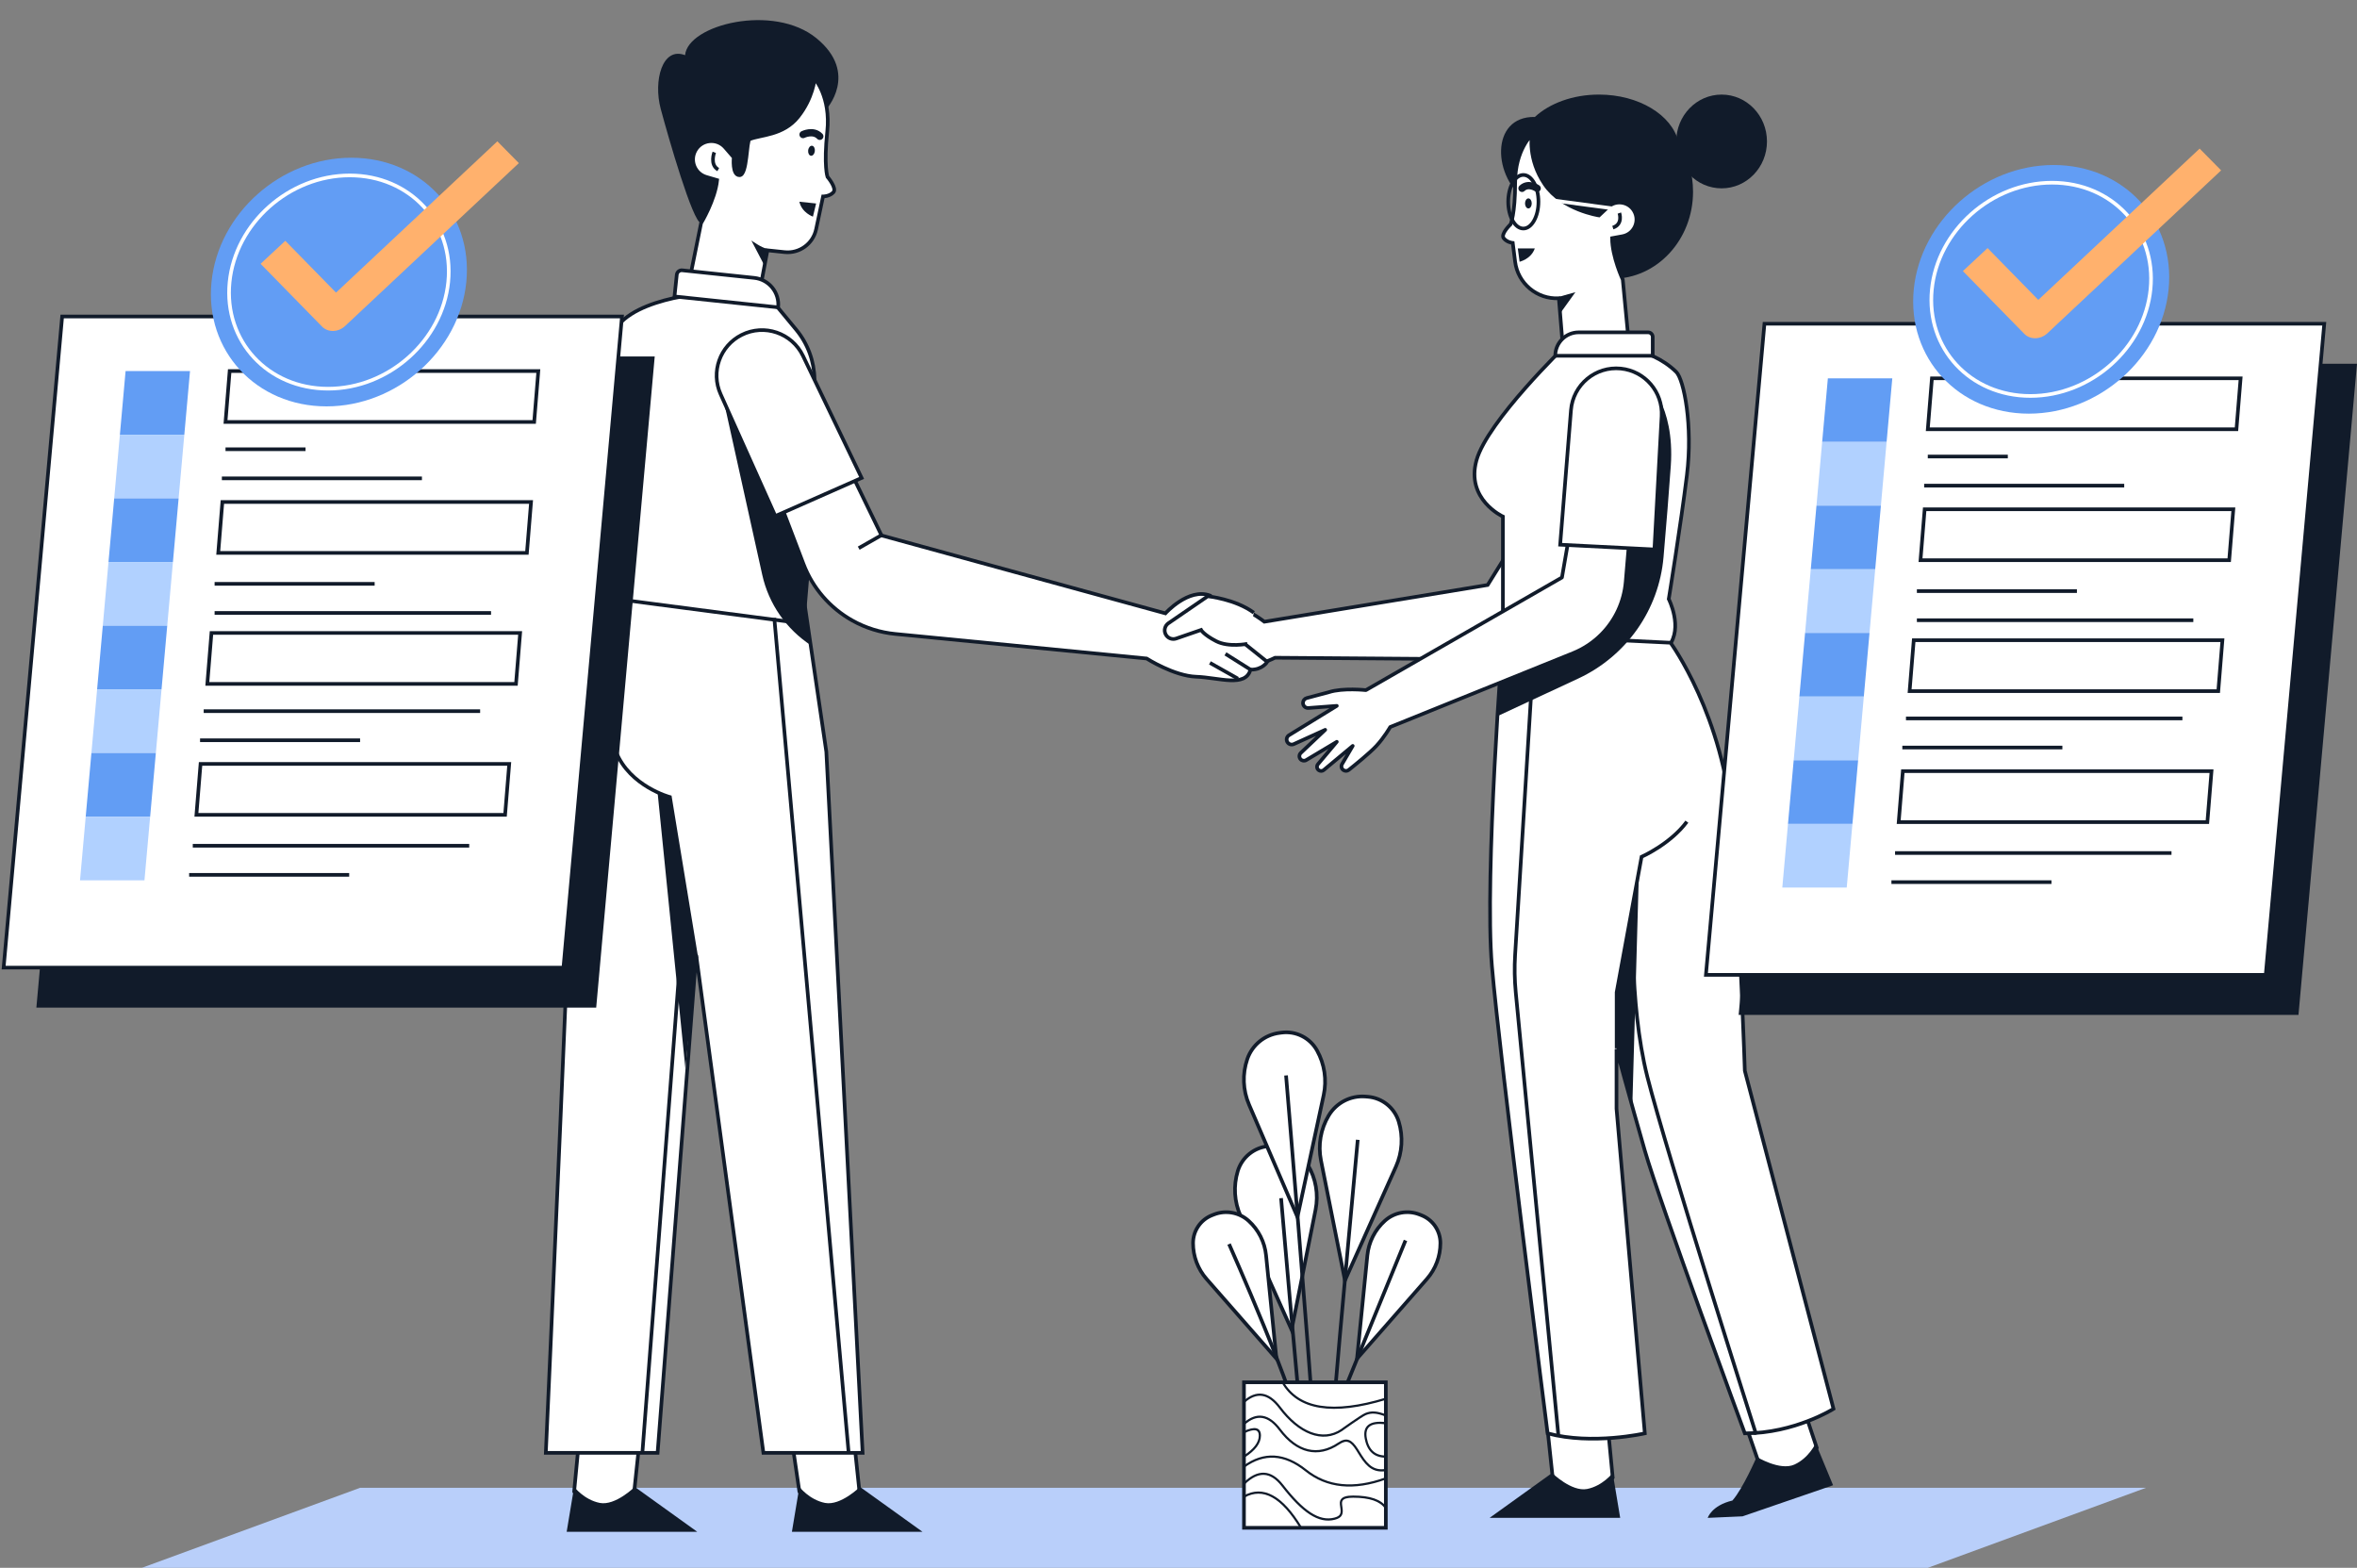 <svg width="648" height="431" viewBox="0 0 648 431" fill="none" xmlns="http://www.w3.org/2000/svg">
<rect x="0" y="0" width="648" height="431" fill="#808080" stroke="none"/>
<g id="Deal with customer">
<path id="Rectangle" fill-rule="evenodd" clip-rule="evenodd" d="M99 409H590L530 431H39L99 409Z" fill="#B9CFFA"/>
<g id="woman">
<path id="Path" fill-rule="evenodd" clip-rule="evenodd" d="M439.594 26C432.41 26 426.024 28.411 421.973 32.15C409.602 31.9 410.237 49 420.011 55.435C419.944 56.188 431.044 76.631 443.289 76.631C455.535 76.631 465.462 65.915 465.462 52.696C465.462 47.575 463.972 42.83 461.435 38.938C459.616 31.587 450.529 26 439.594 26Z" fill="#111B2A"/>
<path id="Path_2" fill-rule="evenodd" clip-rule="evenodd" d="M421.167 36.992C421.167 36.992 416.561 41.185 416.561 50.096C416.561 59.008 415.296 61.67 415.296 61.67C415.296 61.67 412.52 64.305 413.391 65.468C414.262 66.63 415.894 66.786 415.894 66.786L416.541 71.921C417.296 77.911 422.544 82.305 428.574 81.997L430.231 102.251L448.49 101.496L446.142 76.86C446.142 76.86 443.202 70.586 443.202 65.468L446.071 64.94C449.007 64.4 450.689 61.284 449.53 58.533C448.267 55.534 444.399 54.715 442.027 56.945L439.6 59.227C439.6 59.227 429.496 57.719 424.698 50.686C419.899 43.654 421.167 36.992 421.167 36.992Z" fill="white" stroke="#111B2A"/>
<path id="Oval" fill-rule="evenodd" clip-rule="evenodd" d="M473.314 51.776C466.426 51.776 460.842 46.006 460.842 38.888C460.842 31.77 466.426 26 473.314 26C480.202 26 485.786 31.77 485.786 38.888C485.786 46.006 480.202 51.776 473.314 51.776Z" fill="#111B2A"/>
<path id="Path 99" fill-rule="evenodd" clip-rule="evenodd" d="M416.222 149.196L408.997 160.816L347.609 170.913C347.609 170.913 341.757 166.41 337.74 166.13L338.513 170.28L323.99 171.946C323.99 171.946 326.054 175.478 328.56 175.653C329.169 179.582 334.961 183.214 339.702 183.545C344.443 183.875 350.552 180.813 350.552 180.813L403.942 181.207C407.133 181.231 410.296 180.594 413.23 179.339C418.231 177.198 422.32 173.366 424.78 168.514L430.615 157.006L416.222 149.196Z" fill="white" stroke="#111B2A"/>
<path id="Path 2" fill-rule="evenodd" clip-rule="evenodd" d="M441.441 95.066C441.441 95.066 453.255 94.797 460.842 102.251C462.943 104.315 465.462 116.975 463.77 130.659C462.078 144.343 458.785 164.677 458.785 164.677C458.785 164.677 462.788 172.568 458.785 177.611H413.183V142C413.183 142 402.925 137.293 405.927 126.53C408.93 115.766 430.382 95.066 430.382 95.066H441.441Z" fill="white" stroke="#111B2A"/>
<g id="Group 2">
<path id="Path 15" fill-rule="evenodd" clip-rule="evenodd" d="M442.283 394.765L443.376 406.217C443.376 406.217 439.861 411.613 434.428 411.613C428.994 411.613 426.869 406.217 426.869 406.217L425.479 393.117L442.283 394.765Z" fill="white" stroke="#111B2A"/>
<path id="Path 16" fill-rule="evenodd" clip-rule="evenodd" d="M443.376 404.923L445.428 417.252H409.55L426.721 404.923C426.721 404.923 432.053 410.174 436.34 409.326C440.627 408.477 443.376 404.923 443.376 404.923Z" fill="#111B2A"/>
</g>
<g id="Group 2 Copy">
<path id="Path 15_2" fill-rule="evenodd" clip-rule="evenodd" d="M495.834 387.094L499.475 398.006C499.475 398.006 497.264 404.055 491.97 405.277C486.676 406.499 483.391 401.72 483.391 401.72L479.09 389.267L495.834 387.094Z" fill="white" stroke="#111B2A"/>
<path id="Path 16_2" fill-rule="evenodd" clip-rule="evenodd" d="M499.185 396.745L503.957 408.297L479.069 416.848L469.493 417.267C469.493 417.267 470.55 413.85 476.288 412.503C479.242 409.143 482.956 400.492 482.956 400.492C482.956 400.492 489.332 404.409 493.319 402.618C497.305 400.827 499.185 396.745 499.185 396.745Z" fill="#111B2A"/>
</g>
<path id="Path 3" fill-rule="evenodd" clip-rule="evenodd" d="M459.272 176.69C459.272 176.69 473.958 196.766 476.225 226.913C478.492 257.06 479.696 294.354 479.696 294.354L504.076 387.297C504.076 387.297 493.379 394.037 479.696 394.037C479.696 394.037 456.362 330.75 452.204 316.304C448.045 301.857 444.42 288.389 444.42 288.389V304.788L452.204 394.037C452.204 394.037 437.741 397.335 425.48 394.037C425.48 394.037 412.299 290.506 410.17 265.613C408.042 240.721 413.219 174.453 413.219 174.453L459.272 176.69Z" fill="white" stroke="#111B2A"/>
<path id="Path 103" fill-rule="evenodd" clip-rule="evenodd" d="M452.548 104.483C452.548 104.483 460.494 111.192 459.348 128.028C458.876 134.959 458.099 144.415 457.348 153.142C456.098 167.67 447.126 180.377 433.906 186.529L411.73 196.848L412.679 183.36C412.679 183.36 427.723 178.268 434.786 163.158C441.849 148.047 445.502 113.142 445.502 113.142L452.548 104.483Z" fill="#111B2A"/>
<path id="Rectangle_2" d="M454.375 92.636C454.375 91.931 453.804 91.36 453.099 91.36H434.027C430.468 91.36 427.583 94.245 427.583 97.804H454.375V92.636Z" fill="white" stroke="#111B2A"/>
<path id="Path 8" fill-rule="evenodd" clip-rule="evenodd" d="M428.984 86.072L433.127 80.313L428.655 81.578L428.984 86.072Z" fill="#111B2A"/>
<path id="Path 9" d="M445.205 58.568C445.205 58.568 446.293 61.636 443.412 62.575" stroke="#111B2A"/>
<path id="Path 11" d="M444.457 288.2V272.796L451.311 235.536C451.311 235.536 459.187 232.078 463.77 225.884" stroke="#111B2A"/>
<path id="Path 12" d="M421.956 174.453L416.545 262.475C416.332 265.932 416.392 269.399 416.724 272.846L428.414 394.352" stroke="#111B2A"/>
<path id="Path 13" d="M449.087 248.514C449.087 248.514 447.668 275.324 452.9 296.02C458.131 316.717 482.817 394.352 482.817 394.352" stroke="#111B2A"/>
<path id="Path 99_2" fill-rule="evenodd" clip-rule="evenodd" d="M431.751 145.281L429.421 158.753L375.526 189.719C375.526 189.719 369.18 189.037 365.35 190.277L359.258 191.899C358.648 192.061 358.224 192.613 358.224 193.243C358.224 194.053 358.912 194.692 359.72 194.631L367.525 194.043L354.397 202.103C353.731 202.512 353.532 203.389 353.958 204.045C354.333 204.622 355.073 204.839 355.7 204.554L364.335 200.629L357.622 206.985C357.138 207.443 357.103 208.202 357.542 208.703C357.937 209.154 358.597 209.258 359.111 208.951L367.525 203.923L362.347 210.073C361.9 210.604 362.029 211.407 362.618 211.772C363.034 212.03 363.568 211.992 363.944 211.679L371.9 205.05L368.968 210.044C368.629 210.622 368.807 211.365 369.372 211.727C369.818 212.012 370.393 211.987 370.808 211.658C372.458 210.345 376.623 206.979 378.401 205.05C380.643 202.617 382.208 199.855 382.208 199.855L432.48 179.557C435.396 178.38 438.044 176.623 440.262 174.393C444.124 170.512 446.494 165.393 446.954 159.937L448.033 147.15L431.751 145.281Z" fill="white" stroke="#111B2A" stroke-linejoin="round"/>
<path id="Path 4" fill-rule="evenodd" clip-rule="evenodd" d="M431.9 112.751C432.461 105.765 438.657 100.608 445.628 101.324C452.259 102.005 457.188 107.772 456.827 114.428L454.84 151.046L428.927 149.737L431.9 112.751Z" fill="white" stroke="#111B2A"/>
<path id="Path 20" fill-rule="evenodd" clip-rule="evenodd" d="M448.784 303.453L450.553 240.589L444.457 271.108V288.2L448.784 303.453Z" fill="#111B2A"/>
<path id="Oval_2" fill-rule="evenodd" clip-rule="evenodd" d="M420.192 57.299C419.682 57.299 419.268 56.681 419.268 55.918C419.268 55.156 419.682 54.537 420.192 54.537C420.703 54.537 421.116 55.156 421.116 55.918C421.116 56.681 420.703 57.299 420.192 57.299Z" fill="#111B2A"/>
<path id="Path 21" d="M422.604 51.776C422.604 51.776 420.235 50.093 418.442 51.776" stroke="#111B2A" stroke-width="2" stroke-linecap="round"/>
<path id="Path 22" d="M422.879 54.537L443.412 57.299" stroke="white"/>
<path id="Oval_3" fill-rule="evenodd" clip-rule="evenodd" d="M418.807 62.822C416.51 62.822 414.649 59.525 414.649 55.458C414.649 51.391 416.51 48.093 418.807 48.093C421.103 48.093 422.964 51.391 422.964 55.458C422.964 59.525 421.103 62.822 418.807 62.822Z" stroke="#111B2A"/>
<path id="Path 23" fill-rule="evenodd" clip-rule="evenodd" d="M417.284 68.292L417.775 71.956C417.775 71.956 420.946 71.238 421.955 68.292H417.284Z" fill="#111B2A"/>
</g>
<g id="man">
<g id="Group 2_2">
<path id="Path 15_3" fill-rule="evenodd" clip-rule="evenodd" d="M158.939 398.581L157.846 410.046C157.846 410.046 161.362 415.447 166.798 415.447C172.233 415.447 174.36 410.046 174.36 410.046L175.75 396.931L158.939 398.581Z" fill="white" stroke="#111B2A"/>
<path id="Path 16_3" fill-rule="evenodd" clip-rule="evenodd" d="M157.845 408.75L155.793 421.093H191.686L174.507 408.75C174.507 408.75 169.174 414.006 164.885 413.157C160.596 412.308 157.845 408.75 157.845 408.75Z" fill="#111B2A"/>
</g>
<g id="Group 2 Copy 2">
<path id="Path 15_4" fill-rule="evenodd" clip-rule="evenodd" d="M218.091 398.581L219.77 410.046C219.77 410.046 223.287 415.447 228.722 415.447C234.158 415.447 236.284 410.046 236.284 410.046L234.902 396.931L218.091 398.581Z" fill="white" stroke="#111B2A"/>
<path id="Path 16_4" fill-rule="evenodd" clip-rule="evenodd" d="M219.77 408.75L217.718 421.093H253.611L236.432 408.75C236.432 408.75 231.099 414.006 226.81 413.157C222.521 412.308 219.77 408.75 219.77 408.75Z" fill="#111B2A"/>
</g>
<path id="Path 99_3" fill-rule="evenodd" clip-rule="evenodd" d="M183.73 129.217L181.801 147.408L203.344 216.367C203.344 216.367 213.066 216.094 217.459 218.939L213.292 222.809L227.002 235.982C227.002 235.982 221.997 238.174 219.257 236.399C215.439 240.159 206.486 239.539 201.301 236.182C196.117 232.825 192.264 224.737 192.264 224.737L165.46 169.605C160.026 159.801 158.213 148.398 160.339 137.393L162.47 126.365L183.73 129.217Z" fill="white" stroke="#111B2A"/>
<path id="Path 37" fill-rule="evenodd" clip-rule="evenodd" d="M166.058 163.039C166.058 163.039 158.121 184.066 158.121 202.582C158.121 221.098 150.061 399.392 150.061 399.392H180.79L191.394 262.55L209.879 399.392H237.157L227.179 206.669L220.772 163.039H166.058Z" fill="white" stroke="#111B2A"/>
<g id="Group 37">
<g id="Group 10">
<path id="Path 32" fill-rule="evenodd" clip-rule="evenodd" d="M192.739 61.352C190.441 61.11 183.723 37.65 181.653 29.946C179.582 22.241 182.053 12.743 188.342 15.168C189.106 6.772 212.697 0.853 224.492 10.53C236.287 20.207 227.075 30.163 227.075 30.163C227.075 30.163 195.037 61.593 192.739 61.352Z" fill="#111B2A"/>
<path id="Path_3" fill-rule="evenodd" clip-rule="evenodd" d="M223.972 21.61C223.972 21.61 228.437 26.604 227.437 36.117C226.438 45.629 227.494 48.612 227.494 48.612C227.494 48.612 230.173 51.737 229.109 52.88C228.046 54.023 226.279 54.005 226.279 54.005L224.374 63.009C223.526 67.018 219.786 69.738 215.711 69.31L210.987 68.813L206.939 90.245L187.46 87.382L192.739 61.352C192.739 61.352 196.593 54.986 197.167 49.523L194.152 48.636C191.07 47.731 189.62 44.204 191.174 41.392C192.863 38.337 197.078 37.896 199.363 40.536L201.727 43.268C201.727 43.268 201.204 48.244 203.344 48.168C205.483 48.093 205.211 38.62 206.082 38.263C209.122 37.018 215.338 37.269 219.437 32.104C223.536 26.939 223.972 21.61 223.972 21.61Z" fill="white" stroke="#111B2A"/>
<path id="Path 8_2" fill-rule="evenodd" clip-rule="evenodd" d="M210.151 72.977L206.568 66.114C206.568 66.114 209.503 68.175 210.644 68.295C211.784 68.414 210.151 72.977 210.151 72.977Z" fill="#111B2A"/>
<path id="Path 9_2" d="M196.371 41.876C196.371 41.876 195.045 45.284 197.465 46.624" stroke="#111B2A"/>
<path id="Oval_4" fill-rule="evenodd" clip-rule="evenodd" d="M222.957 42.817C223.465 42.87 223.941 42.298 224.021 41.538C224.101 40.779 223.754 40.12 223.246 40.067C222.739 40.014 222.262 40.586 222.183 41.345C222.103 42.105 222.45 42.763 222.957 42.817Z" fill="#111B2A"/>
<path id="Path 21_2" d="M220.782 36.988C220.782 36.988 223.574 35.588 225.378 37.471" stroke="#111B2A" stroke-width="2" stroke-linecap="round"/>
<path id="Path 23_2" fill-rule="evenodd" clip-rule="evenodd" d="M224.366 55.938L223.498 59.553C223.498 59.553 220.453 58.506 219.771 55.455L224.366 55.938Z" fill="#111B2A"/>
</g>
<path id="Path 4_2" fill-rule="evenodd" clip-rule="evenodd" d="M192.19 99.839C193.46 92.939 188.804 86.346 181.877 85.235C175.297 84.18 169.047 88.473 167.671 94.993L160.082 130.934L185.463 136.366L192.19 99.839Z" fill="white" stroke="#111B2A"/>
<path id="Path 2_2" fill-rule="evenodd" clip-rule="evenodd" d="M199.487 80.206C199.487 80.206 177.606 80.555 170.074 89.269C162.543 97.983 165.853 129.429 165.853 129.429C165.853 129.429 156.818 163.039 171.044 164.886L220.401 171.352L224.39 133.397L223.934 104.301C223.855 99.297 222.073 94.47 218.882 90.616L211.29 81.446L199.487 80.206Z" fill="white" stroke="#111B2A"/>
<path id="Path 10" fill-rule="evenodd" clip-rule="evenodd" d="M199.091 110.733L209.56 158.014C211.332 166.017 216.179 173.003 223.056 177.463L221.607 168.8L223.048 151.676L199.091 110.733Z" fill="#111B2A"/>
<path id="Rectangle_3" d="M186.063 75.523C186.142 74.774 186.814 74.23 187.563 74.309L207.368 76.391C211.418 76.816 214.356 80.444 213.93 84.493L185.435 81.499L186.063 75.523Z" fill="white" stroke="#111B2A"/>
<path id="Path 99_4" fill-rule="evenodd" clip-rule="evenodd" d="M234.588 131.169L242.355 147.194L320.398 168.611C320.398 168.611 326.729 161.546 332.635 163.703L332.251 169.027L348.405 181.948C348.405 181.948 347.05 184.196 343.784 184.081C342.462 189.084 335.086 186.254 328.908 186.037C322.73 185.82 315.243 181.025 315.243 181.025L246.123 174.276C241.989 173.873 237.983 172.619 234.356 170.594C228.179 167.143 223.412 161.63 220.891 155.018L214.906 139.322L234.588 131.169Z" fill="white" stroke="#111B2A"/>
<g id="Path 101">
<path fill-rule="evenodd" clip-rule="evenodd" d="M344.694 168.428C339.647 164.692 332.043 163.915 332.043 163.915L321.237 171.322C320.264 171.99 319.926 173.27 320.444 174.331C320.971 175.413 322.223 175.931 323.361 175.538L330.206 173.176C330.206 173.176 330.905 174.469 334.349 176.255C337.794 178.04 342.933 176.986 342.933 176.986" fill="white"/>
<path d="M344.694 168.428C339.647 164.692 332.043 163.915 332.043 163.915L321.237 171.322C320.264 171.99 319.926 173.27 320.444 174.331V174.331C320.971 175.413 322.223 175.931 323.361 175.538L330.206 173.176C330.206 173.176 330.905 174.469 334.349 176.255C337.794 178.04 342.933 176.986 342.933 176.986" stroke="#111B2A"/>
</g>
<path id="Path 100" d="M242.704 146.91L236.079 150.691" stroke="#111B2A"/>
<path id="Path 4_3" fill-rule="evenodd" clip-rule="evenodd" d="M220.762 97.825C217.733 91.519 210.116 88.93 203.872 92.085C197.914 95.094 195.376 102.257 198.109 108.346L213.152 141.864L236.882 131.385L220.762 97.825Z" fill="white" stroke="#111B2A"/>
<path id="Path 102" d="M343.784 184.081L336.902 179.747" stroke="#111B2A"/>
<path id="Path 102 Copy" d="M340.345 186.568L332.641 182.222" stroke="#111B2A"/>
</g>
<path id="Path 39" d="M188.433 244.892L176.605 399.392" stroke="#111B2A"/>
<path id="Path 40" d="M212.873 169.882L233.317 399.392" stroke="#111B2A"/>
<path id="Path 41" fill-rule="evenodd" clip-rule="evenodd" d="M180.79 217.898L188.433 293.742L191.481 263.538L184.181 219.115L180.79 217.898Z" fill="#111B2A"/>
<path id="Path 38" d="M191.481 263.538L184.181 219.115C184.181 219.115 173.185 216.198 169.35 206.669" stroke="#111B2A"/>
</g>
<g id="plant">
<g id="Group 12 Copy">
<path id="Path 51" fill-rule="evenodd" clip-rule="evenodd" d="M355.091 365.569L361.681 332.576C362.527 328.343 361.77 323.948 359.559 320.247C357.454 316.724 353.539 314.699 349.45 315.021L348.822 315.071C344.849 315.383 341.468 318.1 340.301 321.918C339.053 325.998 339.327 330.392 341.07 334.282L355.091 365.569Z" fill="white" stroke="#111B2A"/>
<path id="Path 96" d="M352.2 329.375C352.2 329.375 356.684 381.929 358.194 395.03" stroke="#111B2A"/>
</g>
<g id="Group 12 Copy 2">
<path id="Path 51_2" fill-rule="evenodd" clip-rule="evenodd" d="M369.759 351.992L363.168 318.999C362.323 314.766 363.079 310.372 365.29 306.67C367.395 303.147 371.311 301.123 375.4 301.444L376.028 301.494C380.001 301.806 383.381 304.523 384.549 308.341C385.796 312.422 385.523 316.815 383.78 320.705L369.759 351.992Z" fill="white" stroke="#111B2A"/>
<path id="Path 98" d="M373.276 313.337C373.276 313.337 367.93 371.118 366.865 384.703" stroke="#111B2A"/>
</g>
<g id="Group 12 Copy 3">
<path id="Path 51_3" fill-rule="evenodd" clip-rule="evenodd" d="M356.702 334.57L343.396 303.668C341.689 299.704 341.515 295.248 342.908 291.168C344.234 287.284 347.644 284.49 351.71 283.954L352.334 283.872C356.286 283.352 360.157 285.306 362.093 288.798C364.161 292.53 364.808 296.884 363.911 301.052L356.702 334.57Z" fill="white" stroke="#111B2A"/>
<path id="Path 95" d="M353.566 295.645C353.566 295.645 359.97 372.361 361.233 393.638" stroke="#111B2A"/>
</g>
<g id="Group 12">
<path id="Path 51_4" fill-rule="evenodd" clip-rule="evenodd" d="M373.079 373.5L375.926 345.098C376.293 341.446 378.004 338.061 380.727 335.606C383.321 333.268 387.009 332.596 390.258 333.871L390.78 334.076C393.928 335.311 396 338.353 396 341.741C396 345.362 394.685 348.859 392.3 351.579L373.079 373.5Z" fill="white" stroke="#111B2A"/>
<path id="Path 98_2" d="M386.412 341C386.412 341 364.407 394.694 359.417 407.373" stroke="#111B2A"/>
</g>
<g id="Group 12 Copy 4">
<path id="Path 51_5" fill-rule="evenodd" clip-rule="evenodd" d="M350.921 373.5L348.074 345.098C347.707 341.446 345.996 338.061 343.273 335.606C340.679 333.268 336.991 332.596 333.742 333.871L333.22 334.076C330.072 335.311 328 338.353 328 341.741C328 345.362 329.315 348.859 331.7 351.579L350.921 373.5Z" fill="white" stroke="#111B2A"/>
<path id="Path 97" d="M337.897 342C337.897 342 356.624 384.081 358.218 395.496" stroke="#111B2A"/>
</g>
<g id="Group 11">
<path id="Rectangle_4" fill-rule="evenodd" clip-rule="evenodd" d="M342 380H381V420H342V380Z" fill="white" stroke="#111B2A"/>
<path id="Path 43" d="M342.198 385.611C345.53 382.65 348.613 383.134 351.609 387.111C356.945 394.194 363.575 397.018 369.052 393.347C368.65 393.616 374.4 389.485 375.542 389.012C377.059 388.382 378.546 388.475 380.889 389.413L381.11 388.85C378.634 387.858 376.991 387.756 375.314 388.451C374.098 388.956 368.242 393.162 368.72 392.842C363.569 396.295 357.255 393.604 352.087 386.744C348.889 382.498 345.407 381.953 341.802 385.156L342.198 385.611Z" fill="#111B2A"/>
<path id="Path 43 Copy" d="M342.198 391.671C345.53 388.711 348.613 389.194 351.609 393.171C356.418 399.555 362.331 401.016 368.198 397.083C370.198 395.742 371.276 396.244 372.791 398.596C372.985 398.897 373.699 400.06 373.852 400.301C375.899 403.528 377.803 404.895 381.042 404.431L380.958 403.831C378.006 404.254 376.291 403.023 374.357 399.974C374.208 399.738 373.492 398.574 373.294 398.266C371.62 395.666 370.206 395.009 367.866 396.578C362.28 400.323 356.715 398.948 352.087 392.804C348.889 388.559 345.407 388.013 341.802 391.216L342.198 391.671Z" fill="#111B2A"/>
<path id="Path 44" d="M342.175 403.417C347.563 399.52 353.085 399.856 358.821 404.445C364.746 409.185 372.186 409.931 381.101 406.698L380.899 406.128C372.166 409.294 364.944 408.57 359.194 403.97C353.254 399.218 347.438 398.864 341.825 402.925L342.175 403.417Z" fill="#111B2A"/>
<path id="Path 45" d="M381.036 390.948C376.559 390.403 374.528 391.95 375.196 395.501C375.845 398.96 377.802 400.728 381 400.728V400.122C378.1 400.122 376.383 398.57 375.785 395.388C375.205 392.3 376.847 391.049 380.964 391.549L381.036 390.948Z" fill="#111B2A"/>
<path id="Path 46" d="M342.126 393.988C344.874 392.701 346.07 392.96 346.07 394.656C346.07 396.523 344.675 398.365 341.84 400.168L342.16 400.681C345.151 398.778 346.67 396.773 346.67 394.656C346.67 392.367 344.953 391.996 341.874 393.438L342.126 393.988Z" fill="#111B2A"/>
<path id="Path 47" d="M342.209 408.095C345.929 404.422 349.245 404.575 352.334 408.551C357.978 415.817 362.486 418.966 367.007 417.779C368.913 417.278 369.353 416.326 369.103 414.568C369.092 414.483 369.08 414.409 369.059 414.27C368.9 413.239 368.905 412.848 369.157 412.492C369.502 412.005 370.381 411.733 372.027 411.733C376.526 411.733 379.426 412.74 380.751 414.715L381.248 414.375C379.786 412.197 376.704 411.127 372.027 411.127C370.207 411.127 369.155 411.452 368.669 412.139C368.288 412.677 368.282 413.166 368.466 414.364C368.487 414.5 368.498 414.572 368.51 414.654C368.72 416.137 368.423 416.78 366.856 417.192C362.652 418.296 358.312 415.265 352.806 408.177C349.493 403.912 345.761 403.741 341.79 407.662L342.209 408.095Z" fill="#111B2A"/>
<path id="Path 48" d="M352.374 380.154C356.787 387.741 366.384 389.274 381.086 384.82L380.914 384.24C366.445 388.622 357.131 387.135 352.891 379.846L352.374 380.154Z" fill="#111B2A"/>
<path id="Path 49" d="M342.145 411.695C347.201 408.863 352.277 411.636 357.434 420.158L357.946 419.842C352.643 411.078 347.259 408.137 341.854 411.165L342.145 411.695Z" fill="#111B2A"/>
</g>
</g>
<g id="list card">
<path id="Rectangle Copy 14" fill-rule="evenodd" clip-rule="evenodd" d="M26.09 98H180L163.91 277H10L26.09 98Z" fill="#111B2A"/>
<path id="Rectangle_5" fill-rule="evenodd" clip-rule="evenodd" d="M17.09 87H171L154.91 266H1L17.09 87Z" fill="white" stroke="#111B2A"/>
<g id="Group 4">
<path id="Rectangle_6" fill-rule="evenodd" clip-rule="evenodd" d="M34.527 102H52.241L50.675 119.5H32.961L34.527 102Z" fill="#629DF4"/>
<path id="Rectangle Copy 4" fill-rule="evenodd" clip-rule="evenodd" d="M32.96 119.5H50.675L49.109 137H31.395L32.96 119.5Z" fill="#B1D1FF"/>
<path id="Rectangle Copy 6" fill-rule="evenodd" clip-rule="evenodd" d="M31.395 137H49.109L47.543 154.5H29.829L31.395 137Z" fill="#629DF4"/>
<path id="Rectangle Copy 5" fill-rule="evenodd" clip-rule="evenodd" d="M29.829 154.5H47.544L45.978 172H28.264L29.829 154.5Z" fill="#B1D1FF"/>
<path id="Rectangle Copy 8" fill-rule="evenodd" clip-rule="evenodd" d="M28.263 172H45.977L44.412 189.5H26.697L28.263 172Z" fill="#629DF4"/>
<path id="Rectangle Copy 7" fill-rule="evenodd" clip-rule="evenodd" d="M26.698 189.5H44.412L42.846 207H25.132L26.698 189.5Z" fill="#B1D1FF"/>
<path id="Rectangle Copy 10" fill-rule="evenodd" clip-rule="evenodd" d="M25.131 207H42.846L41.28 224.5H23.565L25.131 207Z" fill="#629DF4"/>
<path id="Rectangle Copy 9" fill-rule="evenodd" clip-rule="evenodd" d="M23.566 224.5H41.28L39.714 242H22L23.566 224.5Z" fill="#B1D1FF"/>
</g>
<path id="Rectangle_7" fill-rule="evenodd" clip-rule="evenodd" d="M63.137 102H148L146.863 116H62L63.137 102Z" fill="white" stroke="#111B2A"/>
<path id="Path 17 Copy 2" d="M62 123.5H84" stroke="#111B2A"/>
<path id="Path 17 Copy 4" d="M61 131.5H116" stroke="#111B2A"/>
<path id="Path 17 Copy 5" d="M59 160.5H103" stroke="#111B2A"/>
<path id="Path 17 Copy 6" d="M59 168.5H135" stroke="#111B2A"/>
<path id="Path 17 Copy 7" d="M56 195.5H132" stroke="#111B2A"/>
<path id="Path 17 Copy 8" d="M55 203.5H99" stroke="#111B2A"/>
<path id="Path 17 Copy 10" d="M53 232.5H129" stroke="#111B2A"/>
<path id="Path 17 Copy 9" d="M52 240.5H96" stroke="#111B2A"/>
<path id="Rectangle Copy 11" fill-rule="evenodd" clip-rule="evenodd" d="M61.137 138H146L144.863 152H60L61.137 138Z" fill="white" stroke="#111B2A"/>
<path id="Rectangle Copy 12" fill-rule="evenodd" clip-rule="evenodd" d="M58.137 174H143L141.863 188H57L58.137 174Z" fill="white" stroke="#111B2A"/>
<path id="Rectangle Copy 13" fill-rule="evenodd" clip-rule="evenodd" d="M55.137 210H140L138.863 224H54L55.137 210Z" fill="white" stroke="#111B2A"/>
</g>
<g id="deal icon">
<g id="Group 39">
<path id="Oval_5" fill-rule="evenodd" clip-rule="evenodd" d="M89.77 111.714C109.115 111.714 126.322 96.412 128.203 77.537C130.083 58.661 115.925 43.36 96.579 43.36C77.234 43.36 60.027 58.661 58.146 77.537C56.266 96.412 70.424 111.714 89.77 111.714Z" fill="#629DF4"/>
<path id="Oval Copy 12" d="M123.234 77.487C121.619 93.689 106.831 106.851 90.204 106.851C73.613 106.851 61.505 93.747 63.115 77.586C64.73 61.384 79.518 48.223 96.145 48.223C112.736 48.223 124.844 61.326 123.234 77.487Z" stroke="white"/>
<path id="Path 104" fill-rule="evenodd" clip-rule="evenodd" d="M78.437 66.196L71.645 72.521L88.538 89.781C90.167 91.445 93.014 91.37 94.888 89.613L142.644 44.838L136.735 38.85L92.377 80.439L78.437 66.196Z" fill="#FFB16D"/>
</g>
</g>
<g id="list card copy">
<path id="Rectangle Copy 14_2" fill-rule="evenodd" clip-rule="evenodd" d="M494.09 100H648L631.91 279H478L494.09 100Z" fill="#111B2A"/>
<path id="Rectangle_8" fill-rule="evenodd" clip-rule="evenodd" d="M485.09 89H639L622.91 268H469L485.09 89Z" fill="white" stroke="#111B2A"/>
<g id="Group 4_2">
<path id="Rectangle_9" fill-rule="evenodd" clip-rule="evenodd" d="M502.527 104H520.241L518.675 121.5H500.961L502.527 104Z" fill="#629DF4"/>
<path id="Rectangle Copy 4_2" fill-rule="evenodd" clip-rule="evenodd" d="M500.96 121.5H518.675L517.109 139H499.395L500.96 121.5Z" fill="#B1D1FF"/>
<path id="Rectangle Copy 6_2" fill-rule="evenodd" clip-rule="evenodd" d="M499.395 139H517.109L515.543 156.5H497.829L499.395 139Z" fill="#629DF4"/>
<path id="Rectangle Copy 5_2" fill-rule="evenodd" clip-rule="evenodd" d="M497.829 156.5H515.544L513.978 174H496.264L497.829 156.5Z" fill="#B1D1FF"/>
<path id="Rectangle Copy 8_2" fill-rule="evenodd" clip-rule="evenodd" d="M496.263 174H513.977L512.412 191.5H494.697L496.263 174Z" fill="#629DF4"/>
<path id="Rectangle Copy 7_2" fill-rule="evenodd" clip-rule="evenodd" d="M494.698 191.5H512.412L510.846 209H493.132L494.698 191.5Z" fill="#B1D1FF"/>
<path id="Rectangle Copy 10_2" fill-rule="evenodd" clip-rule="evenodd" d="M493.131 209H510.846L509.28 226.5H491.565L493.131 209Z" fill="#629DF4"/>
<path id="Rectangle Copy 9_2" fill-rule="evenodd" clip-rule="evenodd" d="M491.566 226.5H509.28L507.714 244H490L491.566 226.5Z" fill="#B1D1FF"/>
</g>
<path id="Rectangle_10" fill-rule="evenodd" clip-rule="evenodd" d="M531.137 104H616L614.863 118H530L531.137 104Z" fill="white" stroke="#111B2A"/>
<path id="Path 17 Copy 2_2" d="M530 125.5H552" stroke="#111B2A"/>
<path id="Path 17 Copy 4_2" d="M529 133.5H584" stroke="#111B2A"/>
<path id="Path 17 Copy 5_2" d="M527 162.5H571" stroke="#111B2A"/>
<path id="Path 17 Copy 6_2" d="M527 170.5H603" stroke="#111B2A"/>
<path id="Path 17 Copy 7_2" d="M524 197.5H600" stroke="#111B2A"/>
<path id="Path 17 Copy 8_2" d="M523 205.5H567" stroke="#111B2A"/>
<path id="Path 17 Copy 10_2" d="M521 234.5H597" stroke="#111B2A"/>
<path id="Path 17 Copy 9_2" d="M520 242.5H564" stroke="#111B2A"/>
<path id="Rectangle Copy 11_2" fill-rule="evenodd" clip-rule="evenodd" d="M529.137 140H614L612.863 154H528L529.137 140Z" fill="white" stroke="#111B2A"/>
<path id="Rectangle Copy 12_2" fill-rule="evenodd" clip-rule="evenodd" d="M526.137 176H611L609.863 190H525L526.137 176Z" fill="white" stroke="#111B2A"/>
<path id="Rectangle Copy 13_2" fill-rule="evenodd" clip-rule="evenodd" d="M523.137 212H608L606.863 226H522L523.137 212Z" fill="white" stroke="#111B2A"/>
</g>
<g id="deal icon copy">
<g id="Group 39_2">
<path id="Oval_6" fill-rule="evenodd" clip-rule="evenodd" d="M557.77 113.714C577.115 113.714 594.322 98.412 596.203 79.537C598.083 60.661 583.925 45.36 564.579 45.36C545.234 45.36 528.027 60.661 526.146 79.537C524.266 98.412 538.424 113.714 557.77 113.714Z" fill="#629DF4"/>
<path id="Oval Copy 12_2" d="M591.234 79.487C589.619 95.689 574.831 108.851 558.204 108.851C541.613 108.851 529.505 95.747 531.115 79.586C532.73 63.384 547.518 50.223 564.145 50.223C580.736 50.223 592.844 63.326 591.234 79.487Z" stroke="white"/>
<path id="Path 104_2" fill-rule="evenodd" clip-rule="evenodd" d="M546.437 68.196L539.646 74.521L556.538 91.781C558.167 93.445 561.014 93.37 562.888 91.613L610.644 46.838L604.735 40.85L560.377 82.439L546.437 68.196Z" fill="#FFB16D"/>
</g>
</g>
</g>
</svg>
